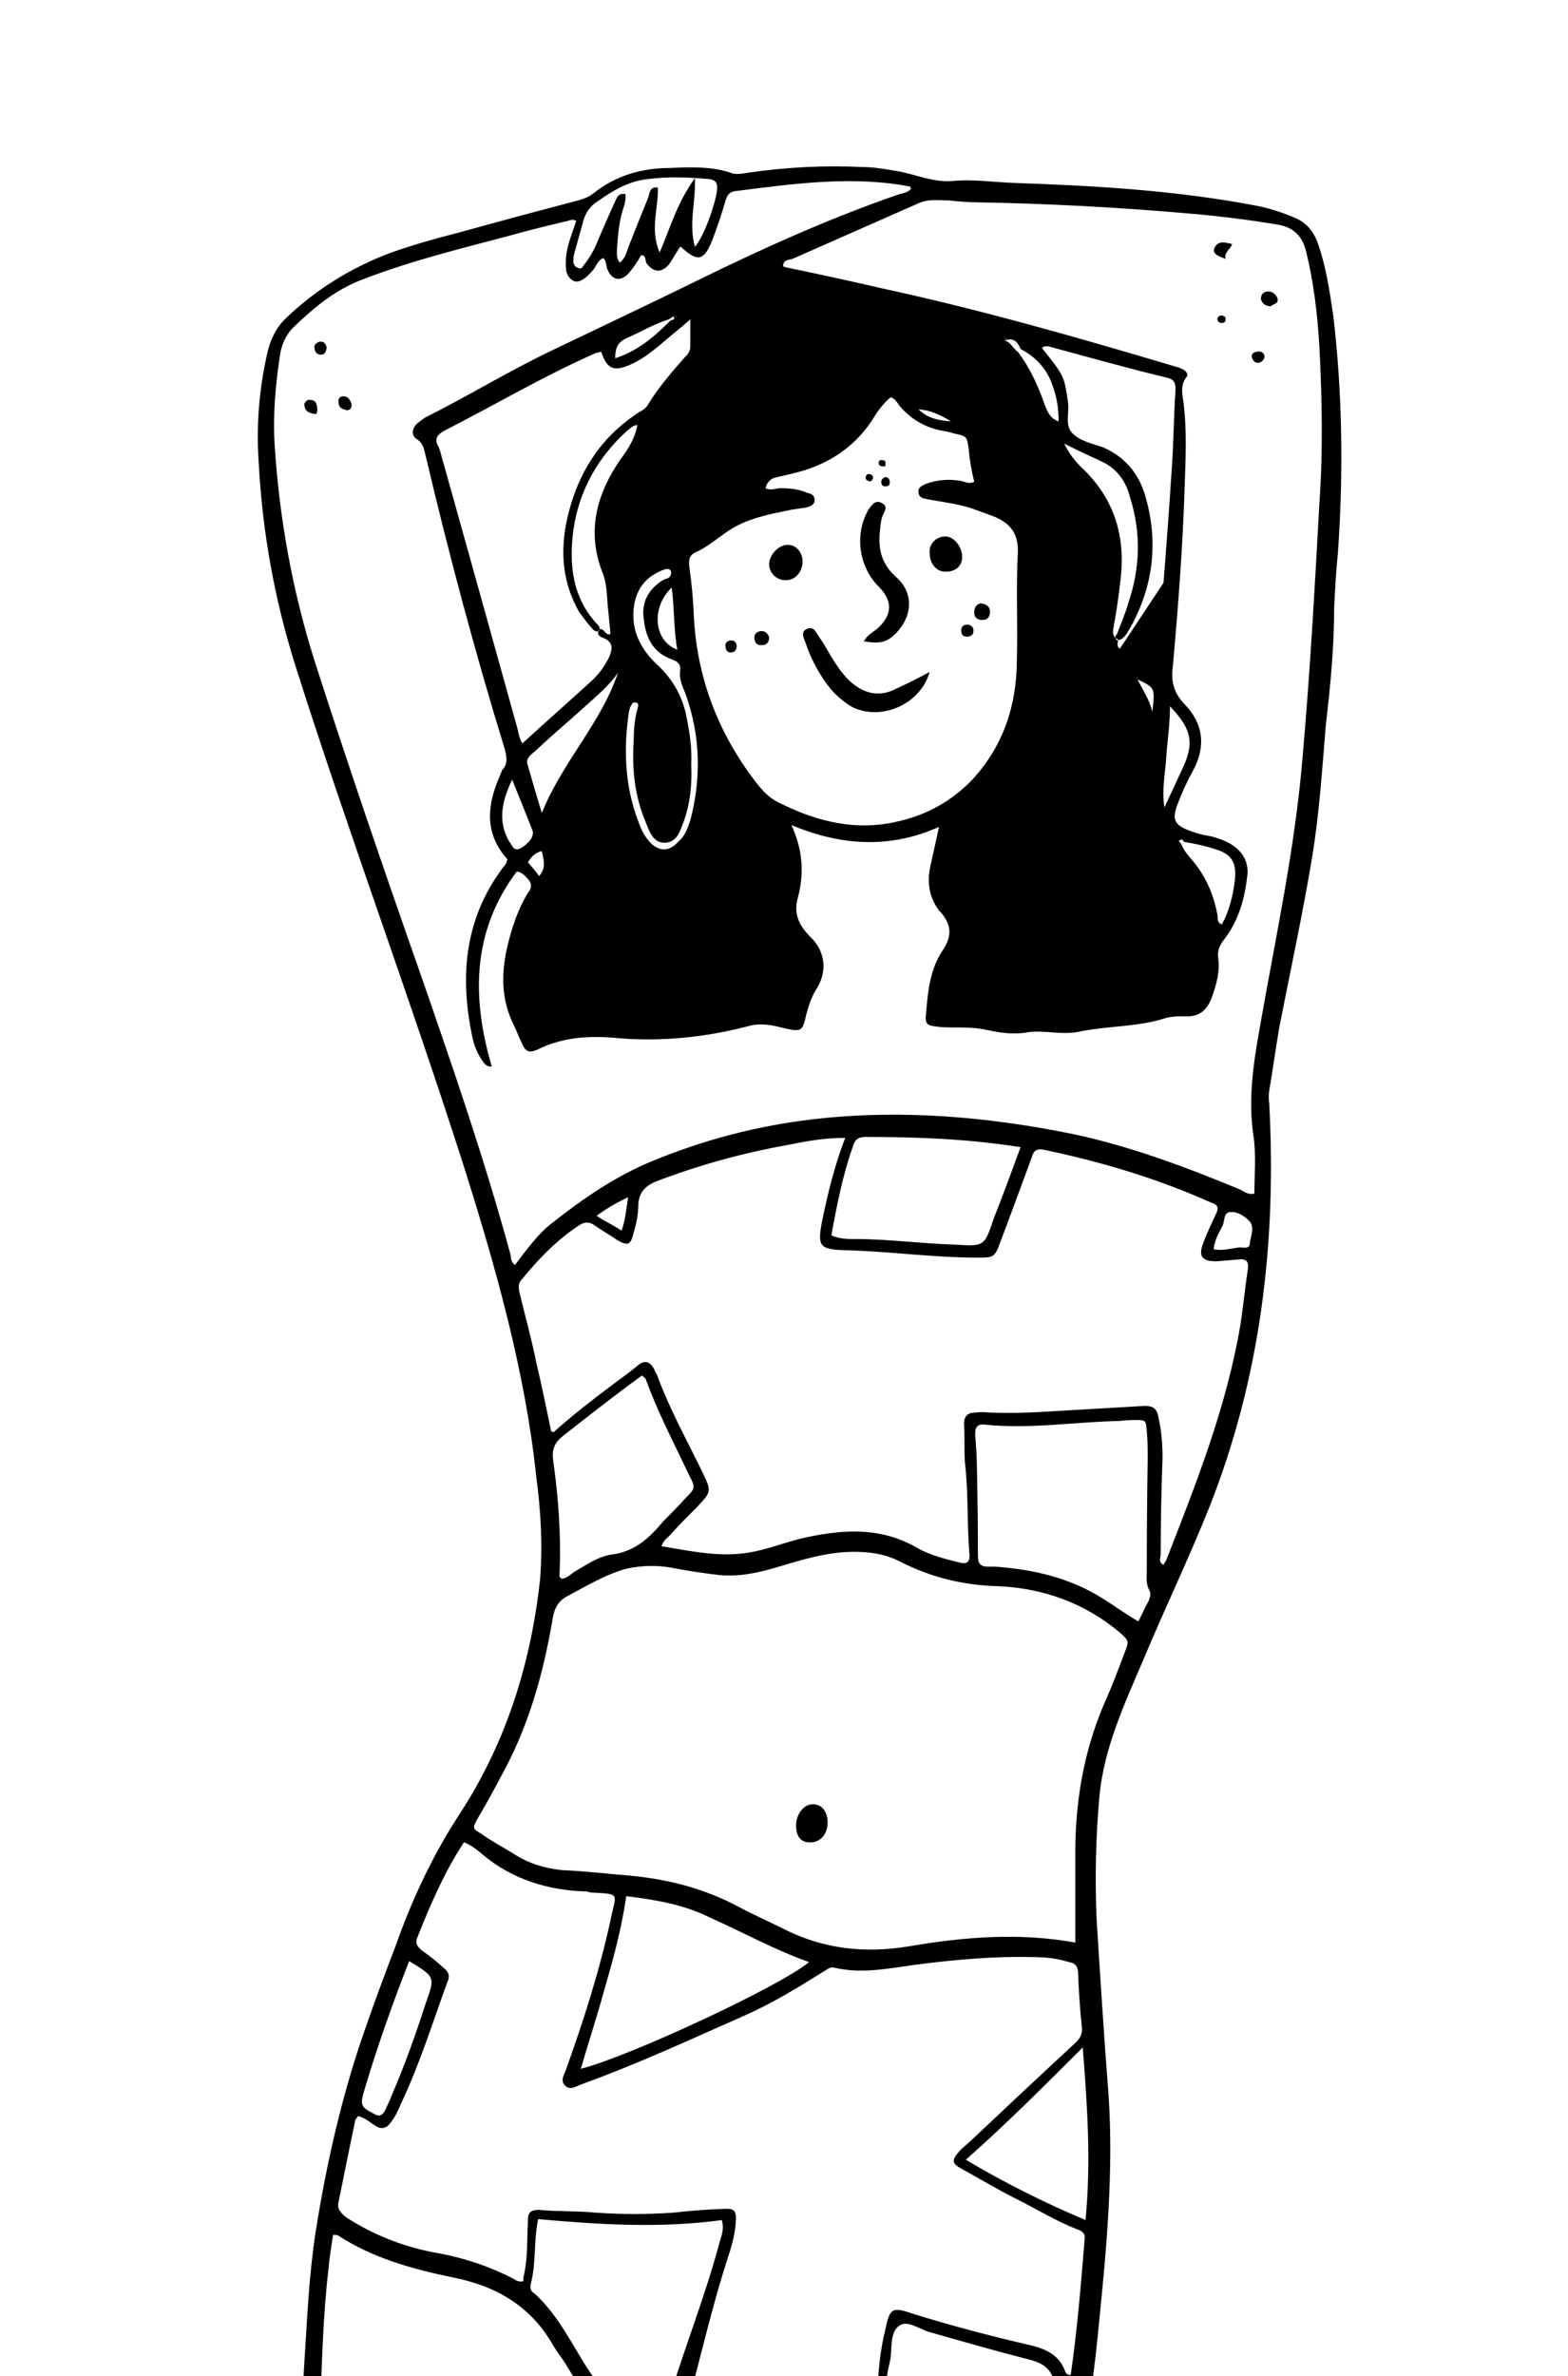 <svg xmlns="http://www.w3.org/2000/svg" version="1.2" viewBox="0 0 169 256">
  <path fill="#fff" d="M-165 0h500v500h-500z"/>
  <path fill-rule="evenodd" d="M82.3 476.8q-1 2.1-2.6 4c-1.6 2-3.7 3.5-6.1 4.4-3.1 1.1-5.8.5-8.4-1.5-2.4-1.7-3.5-4.1-4.3-6.8-1.5-5-1.5-10.1-.7-15.3.6-4 1.2-8 1.5-12 .3-4.6-.3-9.1-1.1-13.6-1.6-8.7-4.5-17-7.1-25.3-3.4-10.8-7-21.4-9.8-32.2-2.3-8.8-3-17.7-2.6-26.7.2-4.8.5-9.7.5-14.5 0-5.7 0-11.4-1-17-1.6-9.4-3.5-18.6-5.3-28-2.3-12.4-3.3-25-2.5-37.7.3-4.7.5-9.4 1.2-14 1.2-7.6 2.9-15.1 5.5-22.4 1-2.9 2.1-5.8 3.2-8.7 1.8-5.1 4.1-9.9 7-14.3 4.9-7.6 7.5-16 8.5-24.9.3-3.7.1-7.5-.4-11.2-1.2-11.3-4.3-22.3-7.7-33.1-5.8-18.2-12.5-36.1-18.3-54.4-2.2-7-3.5-14.2-3.9-21.5-.3-4 0-8.1.9-12 .3-1.4.9-2.7 1.9-3.7 3.3-3.2 7.2-5.6 11.5-7.2 2.3-.8 4.7-1.5 7.1-2.1q6.5-1.8 13-3.5c.7-.2 1.2-.4 1.7-.8 2.4-1.9 5.2-2.7 8.2-2.7 2.3-.1 4.6-.2 6.8.6.5.1 1.1 0 1.7-.1 4.1-.6 8.2-.8 12.3-.6 1.1 0 2.3.2 3.5.4 2 .3 4 1.3 6.2 1.1 2.1-.2 4.2.1 6.3.2 8.9.3 17.8.8 26.6 2.5q1.9.4 3.8 1.2c1.3.5 2.1 1.4 2.6 2.7.9 2.5 1.3 5.2 1.7 7.9 1 8.5 1.1 17 .5 25.6-.2 1.9-.3 3.8-.4 5.8 0 4.2-.4 8.5-.9 12.7-.4 4.8-.7 9.6-1.5 14.4-1 6-2.3 12-3.5 18.1-.4 2.3-.7 4.6-1.1 6.9q-.1.7 0 1.4c.8 14.9-.9 29.5-6.5 43.6-2.2 5.5-4.8 10.9-7.1 16.4-2 4.7-4.2 9.4-4.7 14.6-.4 4.5-.5 8.9-.3 13.4.4 6.3.8 12.7 1.3 19.1.5 7.9-.2 15.9-1 23.8-.5 5.4-1.2 10.8-2.4 16.1-1.7 7.6-4.4 14.8-7.2 22-5.8 15.6-12.7 30.7-19.2 46q-1.9 4.1-4.3 8.1c-1.2 2-1.1 4.2-.3 6.4 1.4 3.8 2.4 7.7 3.5 11.6 2.8 10.7 3.5 21.7 3 32.7q-.3 9.2-.3 18.5c.1 8.7 1.4 17.2 3.3 25.7 1.3 5.4 1.9 10.9 2.7 16.4q.8 6 .9 11.9c.1 4-.7 7.9-2.5 11.4-2.6 5.1-8 5.7-12.2 1.5-.4-.4-.6-1-1.2-1.3zM54.7 92.6c-2.6-2.9-2.2-6-.7-9.3 0-.1.1-.2.1-.3.7-.7.5-1.5.3-2.3-3.2-10.4-6-20.9-8.5-31.5-.2-.7-.2-1.4-1-1.9-.6-.4-.5-1.2.1-1.7l.8-.6c4.6-2.3 9-5 13.6-7.2 5.2-2.5 10.3-4.9 15.4-7.4 7.1-3.5 14.4-6.8 21.9-9.4.5-.2 1.2-.2 1.5-.7q-.1-.1-.1-.2c-6.3-1.2-12.6-.3-18.9.5-.6.1-.8.4-1 1q-.6 2.1-1.4 4.2c-.9 2.3-1.6 2.5-3.4.8h-.1c-.4.6-.8 1.3-1.2 1.9-.8.9-1.6.9-2.4-.1-.2-.3 0-.9-.6-.9-.4.7-.8 1.3-1.3 1.9-.9 1-1.8.8-2.3-.3-.2-.4-.1-1-.5-1.3-.6.3-.7.8-1 1.2-.9 1.1-1.7 1.6-2.3 1.2-.9-.6-.7-1.6-.7-2.4.1-1.4.7-2.7 1.1-4-.3-.2-.6-.1-.9 0-2.1.5-4.2 1-6.3 1.6-5.3 1.4-10.6 2.7-15.8 4.7-2.9 1.1-5.1 2.9-7.3 5-.9.8-1.4 1.9-1.6 3-.5 3.3-.8 6.5-.6 9.8.5 7.9 1.9 15.7 4.3 23.3 3.6 11.2 7.4 22.3 11.3 33.4 3.5 10.1 7 20.2 9.8 30.5.1.4 0 .8.5 1.2 1.3-1.7 2.5-3.4 4.1-4.6 3.3-2.6 6.8-5 10.7-6.6 5.6-2.3 11.3-3.8 17.3-4.5 9.4-1.1 18.8-.3 28.1 1.6 6.1 1.3 12 3.5 17.8 5.9.5.2 1 .7 1.7.5 0-2.1.2-4.2-.1-6.2-.6-4 0-7.9.7-11.8 1.7-9.7 3.8-19.3 4.6-29.1.8-9.1 1.3-18.1 1.8-27.2.4-5.6.3-11.3 0-17-.2-3.4-.6-6.8-1.4-10.1-.4-1.7-1.3-2.7-3.1-3q-4.8-.8-9.6-1.2-11.4-1-22.8-1.2c-1 0-2-.1-3-.2-1.1 0-2.2-.2-3.3.3-4.5 2-9.1 4-13.6 6-.4.1-1 .1-1 .8.1 0 .2.1.3.1q5.3 1.1 10.5 2.3c10.6 2.3 21.1 5.3 31.5 8.4q.4.1.8.3c.4.2.6.6.4.8-.8 1-.4 2.1-.3 3.1.3 2.7.2 5.5.1 8.2-.2 6.7-.7 13.3-1.3 20-.2 1.5.1 2.7 1.2 3.9 2.1 2.1 2.4 4.6 1 7.2q-1 1.8-1.7 3.7c-.6 1.6-.3 2.2 1.3 2.8q.8.3 1.7.5c.8.1 1.7.4 2.5.8 1.5.8 2.3 2.1 2 3.8-.3 2.5-1 4.8-2.6 6.8-.4.6-.6 1.1-.5 1.8.2 1.5-.2 2.9-.7 4.3-.5 1.3-1.3 2.1-2.9 2-.7 0-1.4 0-2.1.2-3.1 1-6.3.8-9.5 1.5-1.8.3-3.5-.2-5.2 0-1.5.3-3 .1-4.4-.2-1.3-.3-2.5-.3-3.8-.3-.6 0-1.2 0-1.8-.1-1-.1-1.2-.3-1.1-1.3.2-2.4.4-4.8 1.8-6.9 1-1.5 1-2.7-.2-4.1l-.2-.2c-1.1-1.5-1.3-3.1-.9-4.9.3-1.3.6-2.7.9-4.1-5.4 2.4-10.6 2-15.9-.2 1.2 2.6 1.4 5.1.7 7.8-.5 1.7.1 3 1.3 4.2 1.6 1.5 1.9 3.6.8 5.5-.6.9-.9 1.8-1.2 2.9-.4 1.8-.5 1.9-2.3 1.5-1.2-.3-2.4-.6-3.7-.3-4.9 1.3-9.9 1.8-14.9 1.3-2.8-.2-5.5 0-8.1 1.3-.9.4-1.3.2-1.7-.8-.3-.6-.5-1.2-.8-1.8-1.4-2.8-1.4-5.6-.7-8.6.5-2 1.1-3.9 2.2-5.7.5-.6.4-1.1-.1-1.6-.3-.3-.5-.6-1.1-.7-4.8 6.4-4.9 13.5-2.7 21-.5.1-.8-.3-1-.6-.5-.7-.9-1.6-1.1-2.6-1.4-6.7-.8-13 3.6-18.6.1-.1.1-.3.2-.5zm53.6-55.9zm.2-.2c.1 0 0 0 0-.1q-.1.2-.2.3l.2-.2zm-.2.2c.7.2.9.9 1.4 1.2 1.3 1.7 2.2 3.7 2.9 5.7.3.8.6 1.5 1.5 1.8 0-1.4-.2-2.6-.6-3.7-.6-1.9-1.8-3.2-3.5-4.1-.3-.7-.7-1.3-1.7-.9zM82.5 52.6c.6.3 1.1 0 1.6 0 1 0 2 .1 2.9.5.4.1.8.2.8.8 0 .5-.5.7-1 .8l-1.4.2c-2.4.5-4.8.9-6.9 2.3-1.2.8-2.2 1.7-3.5 2.3-.7.3-.8.8-.7 1.6q.4 2.8.5 5.6c.4 6.7 2.8 12.7 7 18 .6.7 1.2 1.3 2 1.7 4.1 2.1 8.4 3.2 13 2.1 3.1-.7 5.8-2.2 8-4.5 3.4-3.7 4.8-8.1 4.8-13 .1-3.8-.1-7.6.1-11.4.1-2.2-.9-3.3-2.7-4l-2.2-.8c-1.5-.5-3.1-.7-4.8-1-.4-.1-.9-.1-1-.7-.1-.6.4-.8.9-1q1.7-.6 3.6-.3c.5.1 1 .4 1.5.1-.3-1.2-.5-2.4-.6-3.6-.2-1.3-.2-1.3-1.6-1.6q-.6-.2-1.3-.3-2.6-.5-4.4-2.5c-.3-.3-.5-.9-1.1-1.1-.7.6-1.2 1.2-1.7 2-2 3.3-5 5.3-8.8 6.2q-.8.2-1.7.4c-.7.1-1.1.5-1.3 1.2zm40.1 20.6v-.1.1zm-.2-.2q.1.1.2.1c0-.1 0-.3-.2-.1zm1.8 3.7c.3-2.6.3-2.6-1.6-3.5.6 1.2 1.3 2.2 1.6 3.5zm3.4 14c-.1-.2-.2-.3-.4-.2-.3.1 0 .3.1.4.3.8.8 1.3 1.3 1.9 1.4 1.7 2.2 3.6 2.6 5.7.1.4-.1.9.5 1.1.8-1.5 1.2-3.1 1.4-4.8.2-1.9-.4-2.8-2.1-3.3-1.2-.4-2.3-.6-3.4-.8zm-2.2-27.9q.5-6.2.9-12.4c.2-2.8.2-5.6.4-8.4 0-.7-.1-1.1-.9-1.3-4.2-1-8.4-2.2-12.5-3.3-.3-.1-.7-.2-1 .1 2.4 3 2.4 3 2.8 5.8.2 1.1-.4 2.5.5 3.4.8.8 2.1 1.1 3.3 1.5q3.4 1.5 4.5 5.1 2.2 7.4-1.5 14.2c-.4.6-.6 1.3-1.4 1.5 0 .3-.2.6.2.9zm-4.9 6.2v-.1q-.2-.1-.3-.2 0 .1.2.3h.1zm-.1-.7c.4-1.1.9-2.2 1.2-3.3 1.3-3.8 1.4-7.6.2-11.4-.4-1.6-1.3-3-2.9-3.8-1.3-.6-2.6-1.2-4.2-2 .6 1.2 1.2 1.9 1.9 2.6 3.4 3.2 4.7 7.2 4.2 11.8q-.3 2.8-.8 5.5c-.1.5 0 .8.2 1 0-.1.1-.3.2-.4zm-55.8-.5q0 .1-.1.1v.1l.1-.1v-.1zm-.6.1c-.6-.6-1.1-1.3-1.6-2-1.7-3-2-6.1-1.4-9.4 1-5 3.4-9.2 7.9-12.1.4-.2.8-.5 1-.9 1.1-1.8 2.5-3.4 3.9-5 .3-.3.6-.6.6-1.2v-2.9c-1.2 1.1-2.3 1.9-3.3 2.8-1 .8-2 1.6-3.2 2.1-1.8.8-2.5.4-3.1-1.4q-.3.1-.5.1c-5.7 2.5-10.9 5.6-16.4 8.4-.9.5-1.1 1-.6 1.8.2.5.3 1.1.5 1.7q4 14.3 8 28.7c.1.5.2 1 .5 1.5 2.5-2.3 4.9-4.4 7.2-6.5q1.4-1.2 2.2-2.9c.3-.8.4-1.4-.5-1.9-.3-.1-.9-.3-.7-.8-.2.1-.3 0-.5-.1zm1.8.4c-.1-1.1-.2-2.1-.3-3-.1-1.3-.1-2.5-.6-3.7-1.8-4.7-.4-8.9 2.4-12.7.7-1 1.2-2 1.4-3.1-.5 0-.8.4-1.1.6-3.2 2.9-5.2 6.5-5.8 10.7-.5 3.8-.1 7.4 2.7 10.3q.2.2.1.4c.5-.2.7.8 1.2.5zm7 195.7c-.1.3-.3.6-.4 1-2.9 10.9-6.9 21.4-11.2 31.9-3.8 9.5-7.1 19.2-8.4 29.4-.8 6.3-1.4 12.6-.5 18.9.9 7 2.4 13.9 5.1 20.4 3.1 7.6 6.2 15.3 9.5 22.8 3.4 7.9 7 15.7 9.4 24 2.2 7.3 3 14.6 2.1 22.2-.4 4.1-.6 8.3-.2 12.4.1 2.1.9 3.9 1.2 5.9.7 4.2 2.7 7.9 5.6 11 1.3 1.4 3 1.8 4.6 1.1 1-.4 1.7-1.2 2.3-2.1 2.5-3.5 3.2-7.5 3.1-11.6-.1-2.8-.7-5.6-1.1-8.4-.7-4.7-2.1-9.3-2.8-14.1-1.1-7.1-1.8-14.3-1.7-21.5.2-8.1.1-16.1.1-24.2 0-5.5-.6-10.9-1.7-16.2q-1.8-8.9-4.6-17.5c-.6-1.7-1-3.5-.3-5.3 1-2.3 1.8-4.6 2.8-6.8 2.3-4.9 4.3-9.9 6.5-14.8 5-11.9 10.3-23.7 14.7-35.8 2.7-7.2 5.4-14.3 7-21.7.4-1.7.8-3.3.9-5-.9.2-1.6.4-2.3.5-2.9.6-5.6.1-8.4-.6-4.1-1-8-.8-11.6 1.7-.5.3-1 .6-1.5.8-5.8 3.4-11.8 3.2-18.2 1.6zm-.2-229.9h.1-.1zm.3-.1q-.1 0-.2.1c.1 0 .2.1.2-.1zm-.8.4c-1.6.5-3.1 1.4-4.7 2.1-.8.4-1.1 1-1.1 2.1 2.5-.8 4.3-2.4 6-4.1.2 0 .5-.1.3-.4q-.2.1-.5.3zM35.9 240.8c-.2 1.3-.4 2.5-.5 3.7-.6 5.1-.7 10.2-.9 15.2-.2 4.9-.1 9.8.3 14.6.8 8.7 2.2 17.2 4 25.7q1.4 6.8 2.5 13.6c.8 5 1.2 10.1 1.7 15.2.6 7 .5 14 0 21-.4 5.8-.3 11.6.3 17.4.5 4.7 1.7 9.2 2.9 13.7 2.6 9.8 6 19.3 9.1 29 2.5 8.1 5.4 16.2 7 24.6 1.3 6.4 1.9 12.8.9 19.3q-.5 3.8-1 7.5c-.1 1.1-.4 2.2.4 3.2 1.4 2 2.9 3.8 4.7 5.4 1.4 1.3 3.2 1.9 5.1 2 1.8 0 3.1-.7 4-2.1 1-1.4 1.6-3 2.2-4.6.8-2.2.9-4.5.3-6.9-1.2-4.6-2-9.3-2.5-14.1 0-.5-.2-1-.5-1.4-2-2.8-2.9-6-3.8-9.2-2.6-9.3-3.7-18.7-2.7-28.3.3-3.6.1-7-1.9-10.1-.3-.5-.5-1.2-.8-1.8q-5.4-13.1-10.9-26.2c-3.2-8-5.1-16.3-5.7-24.9-.4-7.5.5-14.9 2-22.3 1.6-7.9 4.3-15.4 7.4-22.8 4.3-10.5 8.5-21.1 11.5-32 .2-.5.3-1 .4-1.5-4.7-1.4-7.8-4.6-10.2-8.6-.5-.9-1.2-1.7-1.7-2.6-2.4-4.1-6.1-6.2-10.6-7.1-4.4-.9-8.7-2.1-12.4-4.5-.1-.1-.3-.1-.6-.1zM50 198.5c-2.1 3.2-3.6 6.7-5 10.2-.3.7 0 1 .4 1.4q1.3.9 2.5 2c.5.4.6.9.3 1.5-1.6 4.4-3 8.9-5 13.1-.3.7-.6 1.4-1.1 2-.4.6-1 .8-1.7.3-.5-.3-1-.8-1.8-1-.1.1-.2.3-.3.4-.6 2.9-1.2 5.8-1.8 8.8-.2.8.2 1.2.8 1.7 3.1 2 6.5 3.3 10.1 3.9q4.2.8 7.9 2.7c.3.2.6.4 1.1.3q0-.4.1-.8c.4-1.9.3-3.8.4-5.8 0-.7.2-1.1 1.2-1.1 2 .2 4 .1 6.1.3 2.8.2 5.6.2 8.4 0q2.6-.3 5.3-.4c1.3-.1 1.5.2 1.4 1.5-.1 1.4-.5 2.7-.9 3.9-2 6.2-3.3 12.5-5.1 18.6-.2.7-.1 1.1.7 1.2 5.2.7 10.3.6 15-2 1.5-.9 3.1-1.8 4.6-2.6.7-.3.9-.7 1-1.5.1-2 .3-4 .8-6 .5-2.4.7-2.6 3-1.8 4.2 1.3 8.4 2.4 12.7 3.4 1.7.4 3.1 1.1 3.7 2.8.1.2.2.4.6.4.7-4.8 1.1-9.7 1.5-14.6.1-.6-.2-.9-.8-1.1-2.3-.9-4.4-2.2-6.6-3.3-2-1-4-2.2-6-3.3-.9-.5-.9-.9-.2-1.7.4-.5 1-.9 1.5-1.4q5.5-5.2 11-10.3c.6-.5.9-1.1.8-1.8q-.3-2.9-.4-5.8c0-.7-.3-1.1-1-1.2q-1.3-.4-2.7-.5c-4.7-.2-9.3.2-13.9.8-2.9.4-5.8 1-8.7.3-.5-.1-.7.2-1.1.4-2.7 1.7-5.5 3.4-8.4 4.7-5.9 2.6-11.7 5.3-17.8 7.5-.5.2-1.1.6-1.6.2-.7-.6-.2-1.2 0-1.8 1.9-5.3 3.6-10.6 4.8-16.1.6-3 1.2-2.8-2.2-3q-.1 0-.3-.1c-4.2-.1-8.1-1.3-11.3-4-.6-.5-1.2-1-2-1.3zm65.9 10.8v-10.5c.1-5.5 1.1-10.8 3.4-15.9.7-1.6 1.3-3.2 1.9-4.8.5-1.3.5-1.3-.5-2.2-3.8-3.2-8.3-4.8-13.2-5-3.8-.1-7.3-1-10.6-2.7-1.6-.8-3.2-1-4.9-1-2.9 0-5.7.9-8.4 1.7-2 .6-4 1-6.1.8q-2.6-.3-5.2-.8-2.3-.4-4.7.1c-2.3.6-4.4 1.9-6.5 3-.9.5-1.3 1.2-1.5 2.2-1 6-2.6 11.8-5.6 17.2q-1.2 2.3-2.5 4.5c-.6 1.1-.6 1.1.4 1.7 1.1.8 2.3 1.4 3.4 2.1 1.7 1.1 3.4 1.6 5.3 1.8 2.5.1 4.9.4 7.4.6 4.1.4 8 1.4 11.7 3.4 1.5.8 3.1 1.5 4.7 2.3 4.3 2.2 8.8 2.7 13.6 1.9 5.9-1 11.8-1.5 17.9-.4zm-24.8-86.7c-2.4 0-4.4.4-6.4.8q-7.2 1.3-14 3.9c-1.2.5-1.8 1.2-1.9 2.4 0 1.1-.2 2.1-.5 3.1-.3 1.3-.6 1.5-1.8.8-.7-.5-1.6-1-2.3-1.5-.7-.5-1.2-.5-1.9 0-2.4 1.6-4.3 3.6-6.1 5.8-.4.4-.3.9-.2 1.4.6 2.5 1.3 5 1.8 7.5.6 2.5 1.1 5 1.6 7.4.3.2.4 0 .5-.1 2.6-2.3 5.3-4.3 8-6.3l1-.8c.7-.5 1.2-.2 1.6.5q.1.3.3.6c1.3 3.6 3.2 7 4.9 10.5 1 2.1 1 2.1-.6 3.8-.9.9-1.8 1.8-2.7 2.8-.3.4-.9.7-1.1 1.4 3.1.5 6.1 1.2 9.3.7 1.9-.3 3.7-1 5.6-1.5 4.3-1 8.6-1.4 12.7 1 1.4.8 3.1 1.2 4.7 1.6.6.1.9-.1.9-.8-.3-3.4-.1-6.7-.5-10-.1-1.4 0-2.8-.1-4.2 0-.8.4-1.2 1.2-1.2q.8-.1 1.6 0 3 .1 6-.1 5.1-.3 10.3-.6c1.3-.1 1.7.2 1.9 1.4.3 1.4.4 2.8.4 4.2q-.2 5.2-.2 10.4c0 .3-.3.8.3 1.1.1-.2.2-.3.3-.5 3.2-8.2 6.5-16.5 8-25.4.3-2 .5-4 .8-6 .1-.8-.2-1.1-1-1l-2.4.2c-1.5 0-2-.5-1.4-2 .4-1.1.9-2.1 1.4-3.2.3-.6.1-.9-.5-1.1-5.8-2.6-11.8-4.4-18-5.7-.9-.2-1.2.1-1.4.8-1.1 3-2.2 6-3.3 8.9-.7 1.9-.7 1.9-2.6 1.9-4.8 0-9.6-.7-14.4-.8-2.6-.1-2.8-.5-2.3-3.1.6-2.9 1.3-5.9 2.5-9zM99 44zm0 0zm3.5 1.4c-1.3-.8-2.3-1.2-3.5-1.3.9.9 2 1.2 3.5 1.3zm20.2 129.3c.4-.8.7-1.5 1.1-2.2.1-.3.3-.7.1-1.1-.4-.7-.3-1.4-.3-2.1q0-6 .1-12.1c0-1 0-2-.1-3-.1-1.2-.1-1.2-1.3-1.2q-.8 0-1.6.1c-4.9.1-9.7.9-14.5.4-.8-.1-1.1.2-1.1 1 .1 1.3.2 2.7.2 4q.1 4.6.1 9.1c0 .8.2 1.2 1.1 1.2h.8c4.1.3 8 1.2 11.5 3.4 1.3.8 2.5 1.7 3.9 2.5zM58 239.1c-.5 2.4-.2 4.8-.8 7-.1.4 0 .8.4 1 2.2 2 3.6 4.6 5.1 7.1 1.1 1.8 2.3 3.5 3.9 5 1.4 1.3 3.1 2.3 5 3.1-.2-1.5.2-2.7.5-3.8 1.7-5.6 3.9-11.1 5.4-16.7.2-.8.6-1.5.3-2.6-6.6.9-13.1.5-19.8-.1zm9.5-34.8c-.5 3.4-1.3 6.4-2.2 9.5-.8 3-1.8 6-2.7 9.1 5.2-1.3 21.7-9 24.6-11.5-3.7-1.3-7.1-3.2-10.7-4.8-2.8-1.4-5.8-1.9-9-2.3zm-7-34.2c.6 0 1-.5 1.5-.8 1.2-.7 2.5-1.6 3.9-1.8 2.5-.3 4.1-1.8 5.6-3.6.8-.8 1.6-1.6 2.4-2.5 1-1 1.1-1.1.4-2.4-1.6-3.4-3.4-6.8-4.7-10.4 0-.1-.2-.2-.4-.4-2.9 2.1-5.7 4.3-8.5 6.5-.9.7-1.2 1.4-1.1 2.5.6 4.2.9 8.4.7 12.6 0 .1.1.2.2.3zm49.5-46.5c-5.7-.9-11.2-1.1-16.7-1.1-.8 0-1.2.3-1.4 1.1-1.1 3.1-1.7 6.3-2.3 9.5.9.4 1.7.4 2.6.4 3.6 0 7.1.5 10.7.6 3.2.2 3.2.2 4.2-2.8 1-2.5 1.9-5 2.9-7.7zm6.7 97c-4.2 4.2-8.2 8.2-12.6 12.1 4.2 2.5 8.4 4.6 12.9 6.5.6-6.3.2-12.2-.3-18.6zM75.9 440c2-12.6.1-24.6-4.9-36.2-1.1 12.5 1.4 24.4 4.9 36.2zm38.4-182.4c-.2-.5-.6-.9-.8-1.4-.5-1.3-1.5-1.7-2.7-2-3.5-.9-7-1.9-10.5-2.9-1.2-.3-2.5-1.4-3.4-.7-.9.6-.8 2.2-.9 3.4-.2 1.2-.7 2.4-.3 3.7 1.8-.5 3.4-.5 5.1-.4 1.8.1 3.5.5 5.2.9 2.2.4 4.3.7 6.5.2.7-.1 1.3-.2 1.8-.8zm-39.4-231c1.1-1.3 2.4-5.2 2.4-6.4 0-.6-.3-.8-.8-.9-2.2-.2-4.4-.3-6.7 0-2 .2-3.7 1.2-5.4 2.4q-1.1.7-1.5 2l-1 3.6c-.1.3-.1.7-.1 1 .1.3.2.5.6.6.2.1.4-.1.5-.3q.8-1 1.3-2.1 1-2.4 2.1-4.8c.2-.4.3-.9 1.1-.8.1.6-.1 1.2-.3 1.8-.4 1.3-.5 2.7-.6 4.1 0 .5-.1 1 .3 1.5.6-.5.7-1 .9-1.6q1.1-2.8 2.2-5.5c.1-.5.2-1.1 1-1 .1 2.2-.9 4.5.2 7 1.2-2.8 1.9-5.4 3.8-8 .1 2.6-.7 4.9 0 7.4zM44.1 211.3c-1.8 4.6-3.4 9.1-4.8 13.8-.5 1.7-.5 1.9 1.1 2.7.5.3.8.1 1.1-.4.2-.5.5-1 .7-1.6 1.4-3.2 2.6-6.6 3.7-10 1-2.8 1-2.8-1.8-4.5zM74.5 82.4c.1 2.1-.1 4.1-.8 6.1-.4 1-.7 2.3-2.1 2.3-1.2 0-1.6-1.2-2-2.2-1.2-2.8-1.5-5.8-1.3-8.8 0-1.1.1-2.3.4-3.4.1-.3.2-.7-.2-.7-.4-.1-.4.3-.6.5q0 .2-.1.4c-.6 4-.5 8 1 11.9.3.9.7 1.7 1.4 2.4 1 .9 2 .8 2.9-.2.7-.6 1-1.4 1.3-2.3 1.2-4.6 1.1-9.1-.5-13.6-.3-.8-.7-1.5-.6-2.5.1-.6-.1-1-1-1.3-1.9-.7-2.7-2.3-2.9-4.2-.3-1.8.4-3.2 1.9-4.2q.3-.2.7-.3c.3-.2.4-.5.3-.8-.2-.3-.5-.2-.8-.1-1.6.6-2.7 1.7-3.1 3.5-.5 2.6.4 4.7 2.2 6.5 1.7 1.5 2.8 3.3 3.3 5.4.4 1.9.7 3.7.6 5.6zm-7.9-9.9c-1.2 1.7-2.8 2.9-4.3 4.3-1.6 1.4-3.2 2.8-4.7 4.2-.5.4-1 .8-.7 1.5q.7 2.5 1.5 5.1c2.2-5.5 6.4-9.7 8.2-15.1zm59.5 3.6c0 2.1-.3 3.8-.4 5.5-.1 1.7-.5 3.4-.2 5.4.8-1.7 1.4-3 2-4.3 1.2-2.6 1-4.1-1.4-6.6zM55.2 84c-1.1 2.3-1.6 4.5-.3 6.7.3.3.4 1.1 1.2.7.9-.5 1.5-1.3 1.3-1.9-.7-1.8-1.4-3.5-2.2-5.5zm75.6 50.6c1 .2 1.9-.1 2.8-.2.4 0 1.1.2 1.1-.4.1-.9.6-1.8-.1-2.5-.5-.5-1.3-1-2-.9-.7 0-.6.9-.8 1.4-.4.8-.9 1.6-1 2.6zM72.4 63.3c-2.3 2.2-1.9 5.8.6 6.7-.4-2.2-.3-4.4-.6-6.7zM64.3 131c.9.6 1.8 1 2.7 1.6.4-1.2.5-2.3.7-3.6-1.3.6-2.3 1.2-3.4 2zm-5.9-39.3c-.8.2-1.1.6-1.5 1.2.4.5.8.9 1.2 1.5.8-.9.5-1.7.3-2.7z" class="s1"/>
  <path d="m72.7 34.1.2-.2c.1.3-.1.2-.3.2h.1zm49.9 39q-.1 0-.2-.1c.2-.2.2 0 .2.2v-.1zM99 44v-.1l.1.1z" class="s2"/>
  <path d="M61.2 339v.4c-.2 1-.9 1.9-1.6 1.8-.7-.1-1.4-1-1.4-2v-.3c.1-1.3.7-2.2 1.4-2.2.6.1 1.5 1.4 1.6 2.3zm2.8-7.7v.2q-.1 1.8-1.1 1.9c-.7 0-1.5-.9-1.6-1.9l-.1-.1c-.1-1.2.5-2.1 1.3-2.2.9 0 1.6.9 1.5 2.1zm2.5 8.9c0 .8-.5 1.3-1.1 1.3-.9-.1-1.6-.9-1.5-1.8 0-.7 1-1.7 1.6-1.6.5.1 1 1.2 1 2.1zm3-6.3c-.2.5-.4 1.1-1.1 1.1-.6 0-1.3-.7-1.2-1.4.1-.6.4-1.1 1.1-1.2.5 0 1.2.7 1.2 1.5zm62.6-306c-.7-.3-1.5-.5-1.2-1.2.4-.8 1.1-.6 1.9-.4-.2.6-.9.9-.7 1.6zM32.8 43.5c.1-.2.3-.5.7-.4.6 0 .7.6.7 1.1 0 .2-.1.5-.3.4-.5-.1-1.1-.2-1.1-1.1zM137 33c-.6 0-1-.3-1.1-.8 0-.5.3-.8.8-.8s.9.4 1 .8c.1.6-.5.5-.7.8zM37.9 43.6c0 .4-.2.6-.5.6-.4-.1-.9-.2-.9-.8-.1-.4.1-.7.5-.7.6 0 .8.5.9.9zm-3.4-6.8c.4 0 .6.2.7.6 0 .4-.2.8-.5.8-.5.1-.8-.3-.8-.7-.1-.3.2-.6.6-.7zm101.8 1.6q-.1.6-.7.7c-.4 0-.6-.3-.7-.7 0-.3.3-.5.6-.5.3-.1.7 0 .8.5zm-4.7-4.4c.3 0 .5.1.5.4 0 .2-.1.4-.4.4-.3 0-.4-.1-.5-.4 0-.2.2-.4.4-.4zM47.5 343.6c0 .1 0 .4-.1.6-.3.5-.1 1.3-1 1.4-.6.1-1.1-.8-1.2-1.7q0-.3.1-.5c.1-.9.6-1.5 1.2-1.5s1 .7 1 1.7zm.6-7.3c.1.5 0 1-.7 1.1-.6.1-.9-.1-1-.8-.1-.7-.6-1.4-.5-2.1 0-.5.1-.9.6-1 .4 0 .7.2.8.5.3.8.8 1.4.8 2.3zm-.2 16c-.1.3-.1.6-.3.9-.2.4-.6.5-1 .1-.3-.2-.3-.6-.4-.9-.1-.9.3-1.8.8-1.7.8.2.8.9.9 1.6zm37.9-155.6c0-1.2.8-2.3 1.8-2.3s1.6.8 1.6 2c0 1.3-.9 2.2-2 2.1-.9 0-1.4-.7-1.4-1.8zm14.4-124.3c-1 3.5-5.2 5.3-8.3 3.8-.9-.5-1.7-1.2-2.4-2-1.2-1.5-2.1-3.2-2.7-5-.2-.5-.5-1.1.1-1.4.7-.4 1 .2 1.3.7.5.7.9 1.4 1.3 2.1.6 1 1.2 1.9 2 2.7 1.5 1.4 3.2 1.9 5.1.9 1.1-.5 2.3-1.1 3.6-1.8zm-7.1-3.3c.4-.7 1-1 1.5-1.4q2.4-2.2.1-4.5c-2.1-2.1-2.6-5.5-1.2-8.1q.2-.4.6-.8c.3-.3.7-.3 1.1 0 .3.2.3.5.1.9-.4.7-.4 1.5-.5 2.4-.1 1.8.3 3.2 1.7 4.5 2 1.7 1.9 4.2.1 6.1-1 1-1.7 1.2-3.5.9zm-6.6-8.6c0 1.1-.8 2-1.7 2-1 .1-1.9-.7-1.9-1.7s1-2.1 2-2.1c.9 0 1.6.8 1.6 1.8zm17.2-.5c0 1-.7 1.6-1.8 1.6-1 0-1.7-.9-1.7-2-.1-1 .7-1.8 1.7-1.8.9 0 1.8 1.1 1.8 2.2zm2 5c.7.1 1 .4 1 .9s-.2.9-.8.9c-.6 0-.9-.3-.9-.8 0-.6.3-.9.7-1zm-23.6 3c.4 0 .7.3.8.7 0 .5-.3.8-.7.8-.6.1-.9-.3-.9-.8 0-.4.3-.7.8-.7zm-2.7 1.6q0 .7-.7.7c-.3 0-.5-.3-.5-.6-.1-.4.2-.7.6-.7.4 0 .6.3.6.6zm24.8-1q-.6 0-.6-.7c0-.4.3-.6.6-.6.5 0 .8.3.7.8 0 .3-.3.5-.7.5zm-8.8-16.2c-.2 0-.4-.1-.4-.4-.1-.3.2-.5.4-.6.4 0 .5.3.5.6s-.2.4-.5.4zm-1.3-.9c-.1.3-.3.5-.5.3-.2 0-.3-.2-.3-.3 0-.3.2-.5.4-.4.3 0 .4.2.4.4zm1.3-1.2c0-.1-.2 0-.5-.1-.1 0-.2-.2-.2-.3 0-.3.2-.4.5-.3.2 0 .3.1.2.7z" class="s1"/>
</svg>
